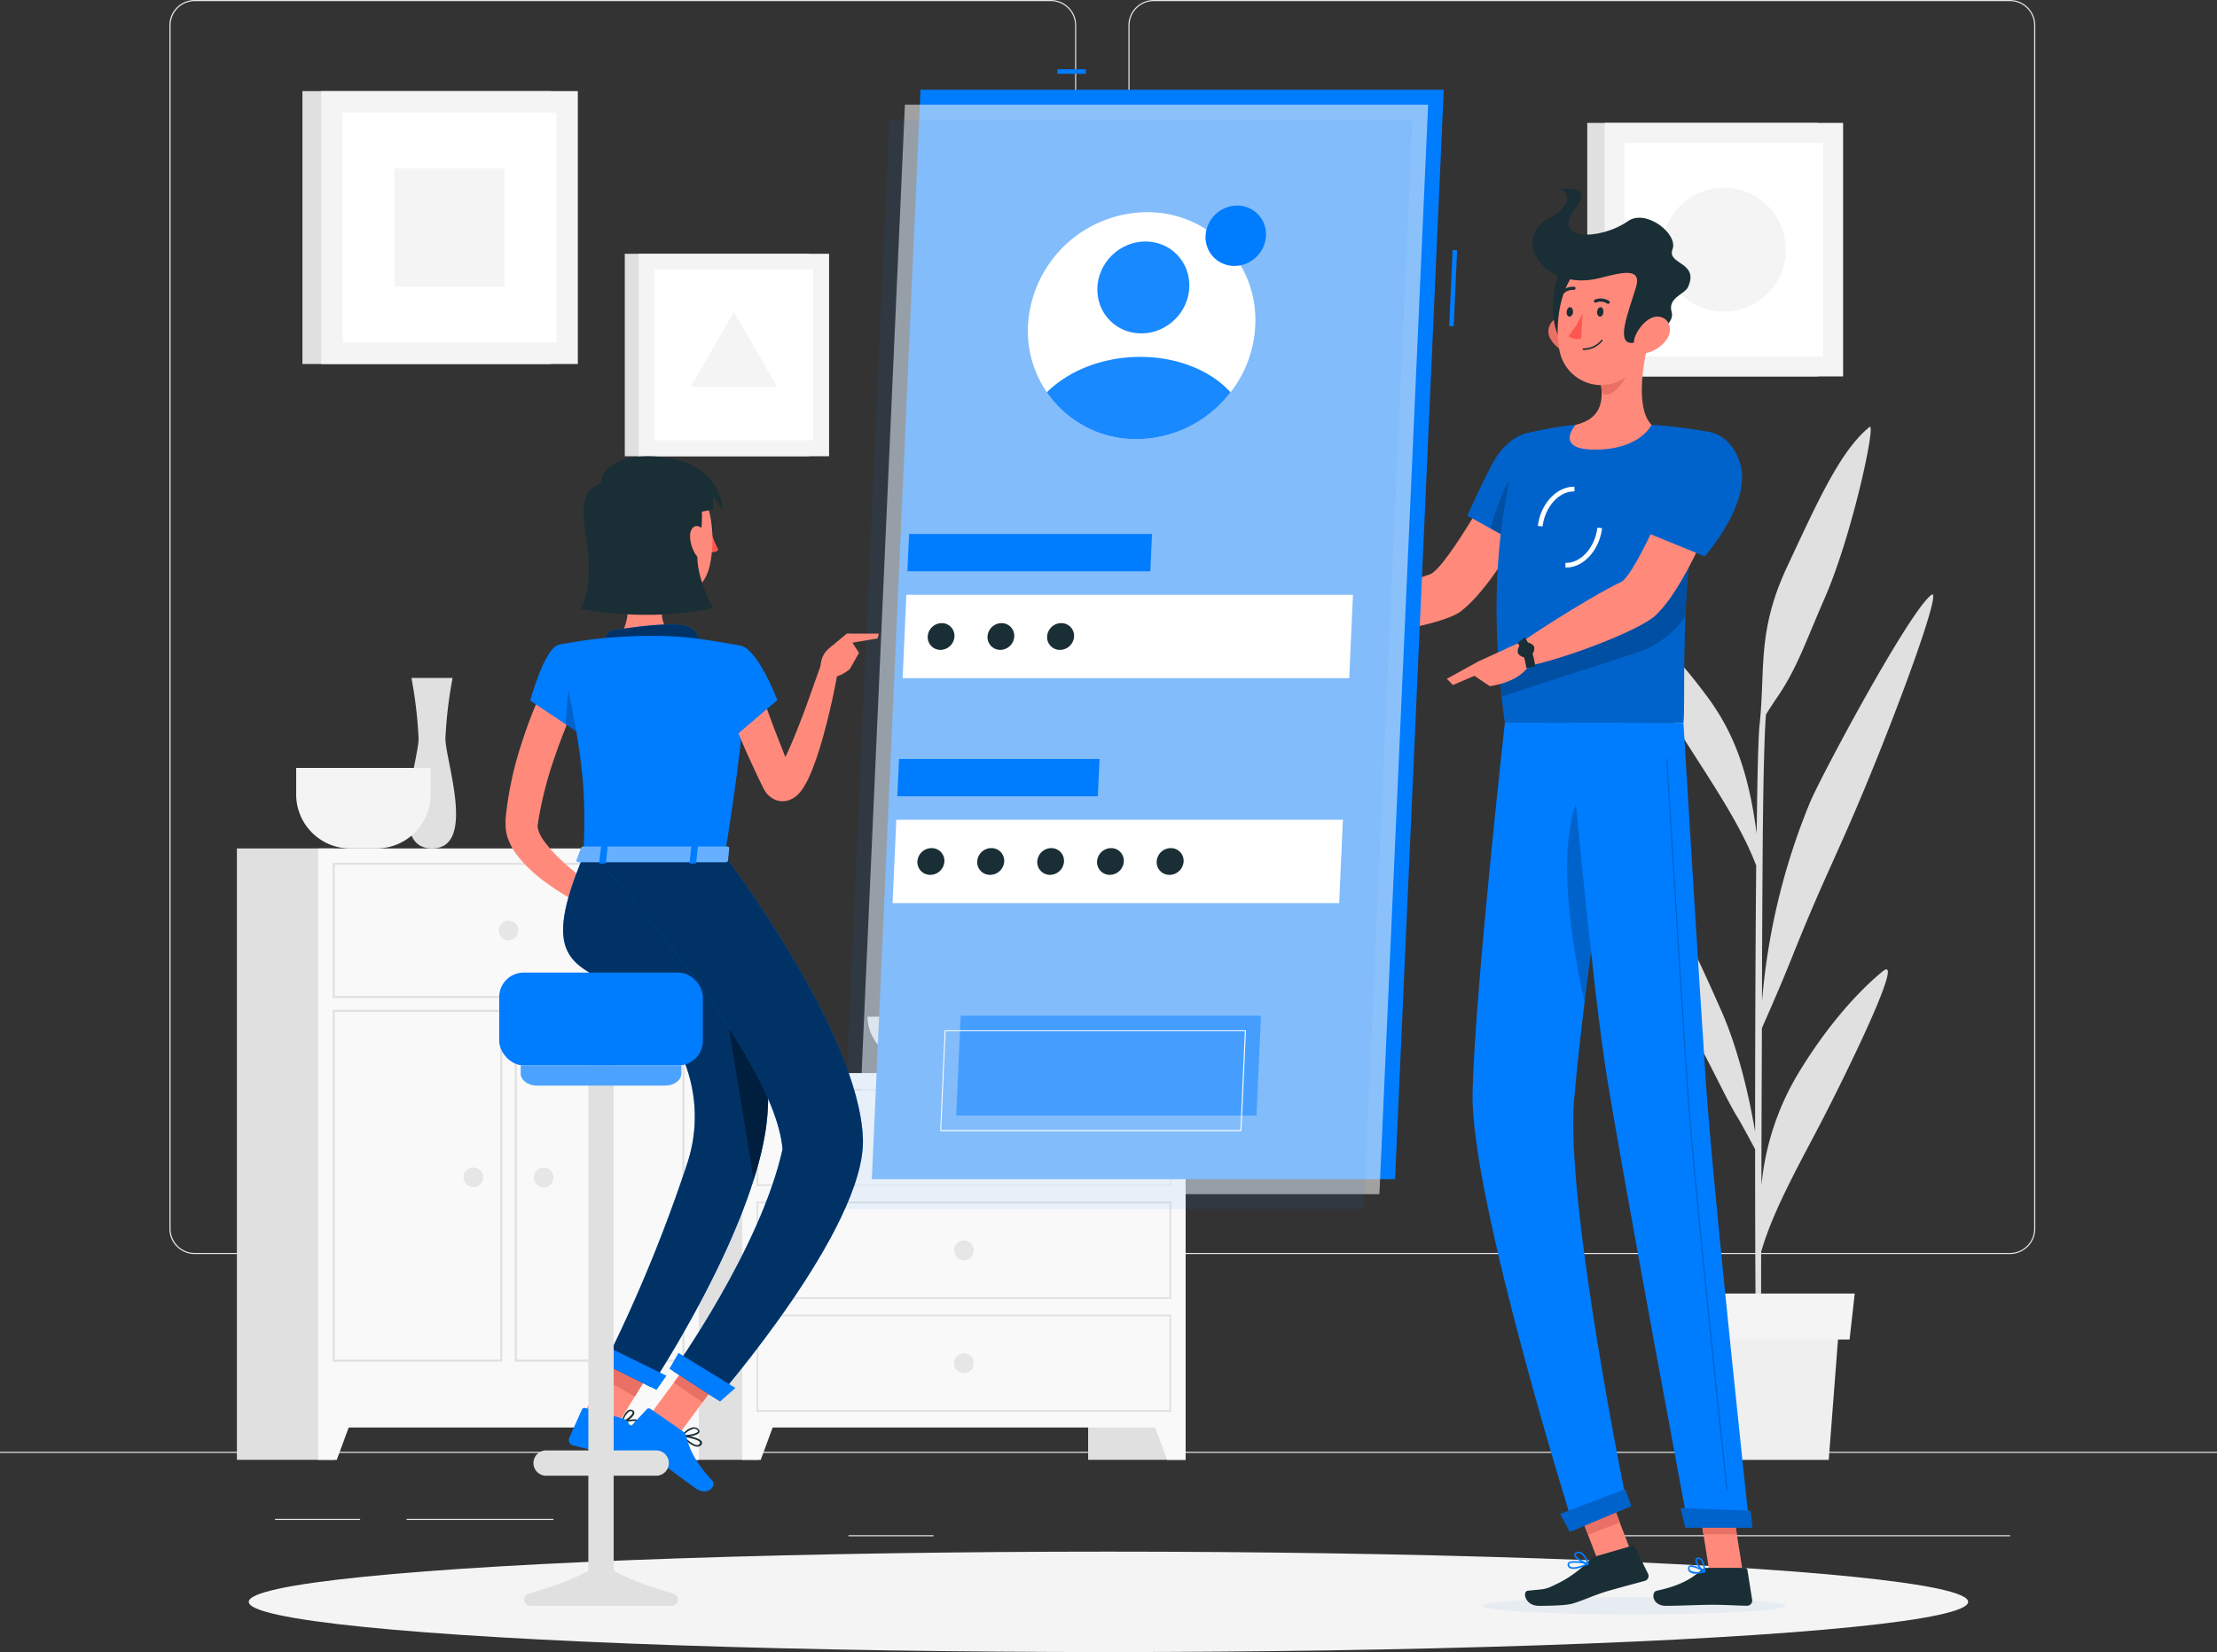 <svg xmlns="http://www.w3.org/2000/svg" viewBox="5.76 72.84 469.32 349.75"><rect x="5.76" y="72.84" width="469.32" height="349.75" fill="#333333" stroke="none"/><defs><style>.cls-1{isolation:isolate;}.cls-2{fill:#e6e6e6;}.cls-3{fill:#e0e0e0;}.cls-15,.cls-4{fill:#f9f9f9;}.cls-22,.cls-5{fill:#f4f4f4;}.cls-6{fill:#efefef;}.cls-18,.cls-21,.cls-23,.cls-7{fill:#fff;}.cls-8{fill:#ff8a7b;}.cls-16,.cls-17,.cls-9{fill:#007cff;}.cls-10{opacity:0.2;}.cls-11{fill:#e6ecf1;}.cls-11,.cls-22{mix-blend-mode:multiply;}.cls-12{fill:#1a2e35;}.cls-13{fill:#e97064;}.cls-14{fill:#ff5652;}.cls-15{opacity:0.56;}.cls-16{opacity:0.07;}.cls-17{opacity:0.47;}.cls-18{opacity:0.1;}.cls-19{opacity:0.6;}.cls-20,.cls-21{opacity:0.4;}.cls-23{opacity:0.3;}</style></defs><g class="cls-1"><g id="Layer_1" data-name="Layer 1"><rect class="cls-2" x="5.76" y="380.19" width="469.32" height="0.23"/><rect class="cls-2" x="91.83" y="394.39" width="31.09" height="0.23"/><rect class="cls-2" x="63.98" y="394.39" width="18.02" height="0.23"/><rect class="cls-2" x="185.37" y="397.85" width="18.01" height="0.23"/><rect class="cls-2" x="256.77" y="403.09" width="40.54" height="0.23"/><rect class="cls-2" x="242.47" y="403.09" width="5.94" height="0.23"/><rect class="cls-2" x="343.35" y="397.85" width="87.93" height="0.23"/><path class="cls-2" d="M228.22,338.33H47A5.36,5.36,0,0,1,41.62,333V78.2A5.37,5.37,0,0,1,47,72.84H228.22a5.37,5.37,0,0,1,5.36,5.36V333A5.36,5.36,0,0,1,228.22,338.33ZM47,73.08a5.13,5.13,0,0,0-5.13,5.12V333A5.13,5.13,0,0,0,47,338.1H228.22a5.13,5.13,0,0,0,5.13-5.13V78.2a5.13,5.13,0,0,0-5.13-5.12Z"/><path class="cls-2" d="M431.25,338.33H250a5.37,5.37,0,0,1-5.36-5.36V78.2A5.37,5.37,0,0,1,250,72.84H431.25a5.37,5.37,0,0,1,5.36,5.36V333A5.37,5.37,0,0,1,431.25,338.33ZM250,73.08a5.12,5.12,0,0,0-5.12,5.12V333A5.13,5.13,0,0,0,250,338.1H431.25a5.13,5.13,0,0,0,5.12-5.13V78.2a5.12,5.12,0,0,0-5.12-5.12Z"/><rect class="cls-3" x="236.11" y="300.01" width="20.64" height="81.88"/><polygon class="cls-4" points="252.82 381.9 256.75 381.9 256.75 370.75 248.72 370.75 252.82 381.9"/><rect class="cls-3" x="145.66" y="300.01" width="20.64" height="81.88"/><rect class="cls-4" x="162.88" y="300.01" width="93.86" height="75.04"/><path class="cls-3" d="M253.34,303.7v19.86H166.29V303.7h87.05m.36-.36H165.92v20.58H253.7V303.34Z"/><polygon class="cls-4" points="166.8 381.9 162.88 381.9 162.88 370.75 170.91 370.75 166.8 381.9"/><path class="cls-2" d="M207.74,313.63a2.08,2.08,0,1,0,2.07-2.08A2.08,2.08,0,0,0,207.74,313.63Z"/><path class="cls-3" d="M253.34,327.61v19.85H166.29V327.61h87.05m.36-.37H165.92v20.58H253.7V327.24Z"/><path class="cls-2" d="M207.74,337.53a2.08,2.08,0,1,0,2.07-2.07A2.08,2.08,0,0,0,207.74,337.53Z"/><path class="cls-3" d="M253.34,351.51v19.85H166.29V351.51h87.05m.36-.36H165.92v20.58H253.7V351.15Z"/><path class="cls-2" d="M207.74,361.44a2.08,2.08,0,1,0,2.07-2.08A2.07,2.07,0,0,0,207.74,361.44Z"/><rect class="cls-3" x="133.05" y="252.46" width="20.64" height="129.43"/><polygon class="cls-4" points="149.77 381.9 153.69 381.9 153.69 370.75 145.66 370.75 149.77 381.9"/><rect class="cls-3" x="55.91" y="252.46" width="20.64" height="129.43"/><rect class="cls-4" x="73.13" y="252.46" width="80.56" height="122.59"/><path class="cls-3" d="M150.22,255.93v27.76H76.6V255.93h73.62m.43-.42H76.17v28.61h74.48V255.51Z"/><path class="cls-3" d="M150.22,287.06v73.63H115.16V287.06h35.06m.43-.43H114.73v74.48h35.92V286.63Z"/><path class="cls-3" d="M111.67,287.06v73.63H76.6V287.06h35.07m.43-.43H76.17v74.48H112.1V286.63Z"/><polygon class="cls-4" points="77.05 381.9 73.13 381.9 73.13 370.75 81.16 370.75 77.05 381.9"/><path class="cls-2" d="M111.34,269.81a2.08,2.08,0,1,0,2.07-2.07A2.08,2.08,0,0,0,111.34,269.81Z"/><path class="cls-2" d="M118.77,322.12a2.08,2.08,0,1,0,2.08-2.08A2.08,2.08,0,0,0,118.77,322.12Z"/><path class="cls-2" d="M103.9,322.12A2.08,2.08,0,1,0,106,320,2.08,2.08,0,0,0,103.9,322.12Z"/><path class="cls-3" d="M101.57,216.37H92.86a92.13,92.13,0,0,1,1.51,12.79c0,4.74-6.62,23.3,2.84,23.3s2.84-18.56,2.84-23.3A91.55,91.55,0,0,1,101.57,216.37Z"/><path class="cls-5" d="M68.46,235.41v5.66a11.43,11.43,0,0,0,11.39,11.39h5.66a11.43,11.43,0,0,0,11.4-11.39v-5.66Z"/><path class="cls-3" d="M189.41,288.08c0,6.56,7.36,11.93,16.34,11.93h8.11c9,0,16.33-5.37,16.33-11.93Z"/><path class="cls-3" d="M404.31,278.48c-4.92,4-11.71,11.36-17.93,21.7a56.16,56.16,0,0,0-7.74,23.64c0-10.79.06-22.39.1-33.33,1.25-2.82,4.1-9.31,6.15-14.44,6.83-17.11,9.37-21.32,15.51-36.08,8.2-19.69,16.59-43.05,14.19-41.18-4.9,3.8-23.67,39-25.7,44a140.56,140.56,0,0,0-10.13,42.1c0-10.28.07-19.72.11-27,.13-23.76.53-31.42.73-33.79.76-1.2,1.66-2.6,2.18-3.35,4.41-6.38,6.11-11.81,10.27-21.32,5.88-13.48,10.95-37.4,9.47-36.2-6.17,5-11,15.83-17.44,29.59s-4.57,21.69-5.83,33.44c-.27,2.31-.48,11-.62,23.08-1.66-12.85-4.77-21.33-10.45-29-7-9.47-13.75-15.87-18.7-19.21s8.56,19.92,15,30.07c5.76,9,11.06,17,14.05,24.88-.15,16.35-.23,37.06-.23,56.33-1.48-8.77-3.9-18.22-7.13-25.53-3.89-8.79-9.86-22.27-14.61-26.84-1.14-1.1,5,25.12,8.89,32.09s6.81,13.54,9.27,17.49c.58.92,2.49,4.48,3.58,6.52,0,23.53.13,44.3.34,51.37h1c-.07-1.83-.09-13.8-.06-29.64,2.44-8.6,8-18.42,12.66-27.38C396.33,300.69,409.22,274.46,404.31,278.48Z"/><polygon class="cls-6" points="392.89 381.9 363.47 381.9 361.25 353.06 395.11 353.06 392.89 381.9"/><polygon class="cls-5" points="397.3 356.42 359.05 356.42 357.96 346.69 398.39 346.69 397.3 356.42"/><rect class="cls-3" x="69.78" y="92.13" width="52.61" height="57.77"/><rect class="cls-5" x="73.74" y="92.13" width="54.34" height="57.77"/><rect class="cls-7" x="76.58" y="98.39" width="48.67" height="45.24" transform="translate(221.93 20.1) rotate(90)"/><rect class="cls-5" x="88.38" y="109.36" width="25.07" height="23.31" transform="translate(221.93 20.1) rotate(90)"/><rect class="cls-3" x="341.77" y="98.86" width="48.87" height="53.67"/><rect class="cls-5" x="345.45" y="98.86" width="50.48" height="53.67"/><rect class="cls-7" x="348.09" y="104.68" width="45.21" height="42.03" transform="translate(496.39 -245) rotate(90)"/><circle class="cls-5" cx="370.69" cy="125.69" r="13.11"/><rect class="cls-3" x="138.02" y="126.57" width="39.03" height="42.86"/><rect class="cls-5" x="140.96" y="126.57" width="40.31" height="42.86"/><rect class="cls-7" x="143.07" y="131.22" width="36.1" height="33.56" transform="translate(309.12 -13.12) rotate(90)"/><polygon class="cls-5" points="161.12 138.88 151.94 154.77 170.29 154.77 161.12 138.88"/><ellipse class="cls-5" cx="240.41" cy="411.96" rx="181.99" ry="10.63"/><path class="cls-8" d="M333.57,174.66l-9.31-3.77S312,193.3,308.45,194.43c-4.79,1.54-14.69,5.82-20.57,6.62-.8.93-2.11,3.85-2,4.92,7.9,2.63,25.24-.87,29-3.62C323.32,196.06,333.57,174.66,333.57,174.66Z"/><path class="cls-9" d="M336.44,169.58c1.73,6.42-7.68,19.31-7.68,19.31L316.41,182s2.3-5.3,5.12-10.7C326.09,162.55,334.46,162.25,336.44,169.58Z"/><path class="cls-10" d="M336.44,169.58c1.73,6.42-7.68,19.31-7.68,19.31L316.41,182s2.3-5.3,5.12-10.7C326.09,162.55,334.46,162.25,336.44,169.58Z"/><path class="cls-10" d="M321.34,184.72l4.85,2.72.85-14.89C324.22,174.72,322.22,181.25,321.34,184.72Z"/><path class="cls-9" d="M328.33,164.74s-9.59,21.34-4,61.09h37.8c.6-5.81-1.39-34.11,5.81-61.45a96.51,96.51,0,0,0-12.56-1.6,138.87,138.87,0,0,0-16.07,0A73.32,73.32,0,0,0,328.33,164.74Z"/><path class="cls-10" d="M328.33,164.74s-9.59,21.34-4,61.09h37.8c.6-5.81-1.39-34.11,5.81-61.45a96.51,96.51,0,0,0-12.56-1.6,138.87,138.87,0,0,0-16.07,0A73.32,73.32,0,0,0,328.33,164.74Z"/><path class="cls-11" d="M319.56,412.8c-.06,1,14.27,1.83,32,1.83s32.17-.82,32.22-1.83-14.27-1.82-32-1.82S319.62,411.8,319.56,412.8Z"/><rect class="cls-8" x="341.62" y="388.23" width="7.21" height="16.04" transform="translate(-119.39 150.62) rotate(-21.07)"/><polygon class="cls-8" points="374.69 405.59 367.62 405.59 365.03 389.22 372.09 389.22 374.69 405.59"/><path class="cls-12" d="M367.17,404.77h7.93a.58.58,0,0,1,.58.48l1,6.29a1.11,1.11,0,0,1-1.11,1.25c-2.77-.05-4.11-.21-7.6-.21-2.15,0-6.59.22-9.55.22s-3.18-2.93-1.95-3.19c5.51-1.19,7.66-2.84,9.49-4.4A1.78,1.78,0,0,1,367.17,404.77Z"/><path class="cls-12" d="M343.64,402.3l7.53-2.19a.58.58,0,0,1,.69.29l2.79,5.63a1.08,1.08,0,0,1-.7,1.49c-2.73.75-4.56,1.21-8,2.2-2.36.69-4.75,1.81-7.09,2.55-1.61.51-5.4.53-7.36.53-2.9,0-3.55-3.05-2.31-3.19,3.15-.36,3.57-.19,5.31-1.06a24.44,24.44,0,0,0,7.58-5.24A3.48,3.48,0,0,1,343.64,402.3Z"/><path class="cls-8" d="M289.07,201l-7.78-3.27-3.2,8.61a31.76,31.76,0,0,0,9.61,0Z"/><polygon class="cls-8" points="275.51 197.5 275.31 203.23 278.09 206.32 281.29 197.71 275.51 197.5"/><rect class="cls-13" x="340.22" y="388.49" width="7.21" height="8.27" transform="translate(-118.32 150.14) rotate(-21.11)"/><polygon class="cls-13" points="372.1 389.23 365.03 389.23 366.37 397.66 373.44 397.66 372.1 389.23"/><path class="cls-10" d="M323.13,215.08c.13,1.69.3,3.43.5,5.22l28.11-9.13a20.11,20.11,0,0,0,10.81-7.84c.11-2.51.25-5.14.46-7.89.1-1.34.22-2.71.34-4.1s.29-2.92.46-4.41Z"/><path class="cls-7" d="M332.31,184.29l-1-.11c.56-4.69,4-8.39,7.75-8.3l0,1C335.88,176.75,332.81,180.09,332.31,184.29Z"/><path class="cls-7" d="M337.31,193h-.16l0-1c3.23.12,6.26-3.24,6.76-7.45l1,.12C344.35,189.28,341,193,337.31,193Z"/><path class="cls-8" d="M354.85,144.69c-1.32,5.17-2.88,14.64.53,18.09,0,0-2.38,5.25-12,5.25-8.78,0-4.08-5.25-4.08-5.25,5.85-1.37,5.95-5.65,5.18-9.67Z"/><path class="cls-13" d="M350.63,148.13l-6.13,5a17.42,17.42,0,0,1,.33,2.85c1.79,1.78,5.38-2.74,5.75-5A7.73,7.73,0,0,0,350.63,148.13Z"/><path class="cls-13" d="M334,144.63a6.2,6.2,0,0,0,4,2.94c2.26.5,3.39-1.57,2.77-3.66-.56-1.88-2.41-4.4-4.67-4A3.14,3.14,0,0,0,334,144.63Z"/><path class="cls-12" d="M337.68,128.08c-3.51,1.61-4.75,15.55-.33,17.61S344.33,125,337.68,128.08Z"/><path class="cls-8" d="M355.92,136.91c-.84,7-1,11.12-4.72,14.71a9,9,0,0,1-15.35-4.79c-1.14-6.29.43-16.68,7.44-19.46A9,9,0,0,1,355.92,136.91Z"/><path class="cls-12" d="M344.39,131.71c5.19-1.33,9-2.24,7.65,2.1-1.82,5.77-4,11.37-1.07,11.63,1.78.15,9.66-3.19,8.66-6.57-.87-3,2.79-3.75,3.47-5.25,2.43-5.41-4.52-4.71-3.28-8s-5.61-8.58-9.38-6c-6.11,4.26-16.6,4.2-11.08-2.79,3.95-5-3.1-4-3.1-4s4.26,2.53-2.91,6.43C325.75,123.49,332.71,134.69,344.39,131.71Z"/><path class="cls-8" d="M358.63,144.63a7.23,7.23,0,0,1-4.33,2.94c-2.31.5-3.2-1.57-2.33-3.66.78-1.88,2.92-4.4,5.13-4S359.87,142.79,358.63,144.63Z"/><path class="cls-9" d="M324.33,225.83s-6.35,56.78-6.84,78.33C317,326.58,339,396.52,339,396.52l11.27-4.74s-13.12-63.89-11.3-85.91c2-24,10.22-80,10.22-80Z"/><path class="cls-10" d="M340.1,241.42c-5.06,10.49-1.65,31.24,1.09,43.54,1-8.68,2.27-18.11,3.45-26.83C344.52,244.73,343.48,234.38,340.1,241.42Z"/><path class="cls-9" d="M349.76,388.1c.05,0,1.33,3.6,1.33,3.6l-13,5.45-2.05-3.8Z"/><path class="cls-9" d="M337.74,225.83s4.85,54,8.07,74.24c3.52,22.15,17.36,96,17.36,96h12.94s-7.75-72-9.22-93.95c-1.59-23.81-4.76-76.25-4.76-76.25Z"/><path class="cls-9" d="M376.31,392.66c.05,0,.43,3.61.43,3.61H362.52l-1-4.15Z"/><path class="cls-10" d="M371.35,388.38a.12.12,0,0,1-.12-.1c-.07-.66-7.06-65.68-8.38-85.39-1.43-21.39-4.3-68.81-4.33-69.29a.14.14,0,0,1,.12-.13h0a.12.12,0,0,1,.12.12c0,.47,2.9,47.9,4.33,69.29,1.32,19.7,8.31,84.71,8.38,85.37a.12.12,0,0,1-.11.13Z"/><path class="cls-12" d="M345.19,138.87c0,.57-.36,1-.74,1s-.64-.46-.61-1,.36-1,.73-1S345.22,138.3,345.19,138.87Z"/><path class="cls-12" d="M338.75,138.87c0,.57-.37,1-.74,1s-.65-.46-.61-1,.36-1,.73-1S338.78,138.3,338.75,138.87Z"/><path class="cls-14" d="M340.78,139.15a21.87,21.87,0,0,1-3,4.87,3.19,3.19,0,0,0,2.69.52Z"/><path class="cls-12" d="M340.94,146.93a.17.17,0,0,1-.16-.17.19.19,0,0,1,.18-.17,4.9,4.9,0,0,0,3.79-1.76.17.17,0,0,1,.23-.05.16.16,0,0,1,0,.23A5.09,5.09,0,0,1,340.94,146.93Z"/><path class="cls-12" d="M346.33,137.13a.33.33,0,0,1-.29,0,2.61,2.61,0,0,0-2.39-.25.32.32,0,0,1-.44-.16.35.35,0,0,1,.18-.45,3.31,3.31,0,0,1,3,.28.32.32,0,0,1,.08.46A.29.29,0,0,1,346.33,137.13Z"/><path class="cls-12" d="M336.25,135.26a.29.29,0,0,1-.12-.07.33.33,0,0,1,0-.47,3.48,3.48,0,0,1,2.89-1.17.31.31,0,0,1,.26.38.36.36,0,0,1-.4.28h0a2.81,2.81,0,0,0-2.28.95A.36.36,0,0,1,336.25,135.26Z"/><path class="cls-8" d="M371.57,173.62,361.8,171s-9.57,23.57-12.95,25.1c-4.6,2.1-16.26,9.34-21.21,12.83-.27,1.17-.06,4.28.57,5.13,8.42-1.53,24.62-7.76,28-10.92C363.91,195.94,371.57,173.62,371.57,173.62Z"/><path class="cls-9" d="M364.76,406a2.09,2.09,0,0,1-1.34-.35,1,1,0,0,1-.3-.89.57.57,0,0,1,.32-.47c.79-.4,3,1,3.25,1.16a.15.15,0,0,1,.06.17.16.16,0,0,1-.13.13A8.45,8.45,0,0,1,364.76,406Zm-1-1.46a.67.67,0,0,0-.22,0,.24.24,0,0,0-.11.2.61.61,0,0,0,.19.61,3.37,3.37,0,0,0,2.5.13A6.28,6.28,0,0,0,363.79,404.54Z"/><path class="cls-9" d="M366.58,405.76l-.08,0c-.71-.4-2-1.95-1.83-2.74a.58.58,0,0,1,.56-.44.87.87,0,0,1,.7.22c.78.67.83,2.71.83,2.8a.16.16,0,0,1-.09.15Zm-1.26-2.87h-.07c-.22,0-.25.12-.26.17-.11.46.72,1.63,1.41,2.18a3.77,3.77,0,0,0-.7-2.21A.57.57,0,0,0,365.32,402.89Z"/><path class="cls-9" d="M339.83,404.84a2.78,2.78,0,0,1-1.77,0,.89.89,0,0,1-.46-.72.56.56,0,0,1,.2-.5c.75-.67,3.81.05,4.16.14a.14.14,0,0,1,.12.14.18.18,0,0,1-.11.17A12.55,12.55,0,0,1,339.83,404.84Zm-1.52-1.12a.7.7,0,0,0-.3.14.19.19,0,0,0-.07.19.57.57,0,0,0,.29.48c.5.27,1.66.06,3.15-.57A9.06,9.06,0,0,0,338.31,403.72Z"/><path class="cls-9" d="M341.94,404.07h-.07c-.91-.16-2.85-1.24-2.87-2.05,0-.19.09-.45.53-.6a1.21,1.21,0,0,1,1,.05c1,.51,1.55,2.31,1.57,2.38a.18.18,0,0,1,0,.17A.13.13,0,0,1,341.94,404.07Zm-2.22-2.37-.1,0c-.29.1-.28.22-.28.26,0,.49,1.36,1.38,2.31,1.68a3.68,3.68,0,0,0-1.31-1.9A.9.9,0,0,0,339.72,401.7Z"/><path class="cls-8" d="M328.44,208.4l-9.79,4.5-1.14,2.77,3.62,2.43s6.75-.73,8.68-5.07Z"/><path class="cls-12" d="M328.85,214.24a13.26,13.26,0,0,0-1.82-5.31l1.55-1.16a14.91,14.91,0,0,1,2.18,6.15Z"/><path class="cls-12" d="M330.52,209.73a1.88,1.88,0,0,1-3.43,1.39,1.88,1.88,0,0,1,3.43-1.39Z"/><polygon class="cls-8" points="312.04 216.54 313.34 217.86 322.12 214.1 318.65 212.91 312.04 216.54"/><path class="cls-10" d="M349.76,388.1c.05,0,1.33,3.6,1.33,3.6l-13,5.45-2.05-3.8Z"/><path class="cls-10" d="M376.31,392.66c.05,0,.43,3.61.43,3.61H362.52l-1-4.15Z"/><path class="cls-9" d="M374.11,170.92c2.59,8.32-7.47,19.69-7.47,19.69l-13.93-5.69a141.76,141.76,0,0,1,5.7-14.15C362.65,161.57,371.51,162.52,374.11,170.92Z"/><path class="cls-10" d="M374.11,170.92c2.59,8.32-7.47,19.69-7.47,19.69l-13.93-5.69a141.76,141.76,0,0,1,5.7-14.15C362.65,161.57,371.51,162.52,374.11,170.92Z"/><rect class="cls-9" x="229.61" y="87.5" width="6" height="0.96"/><rect class="cls-9" x="305.31" y="133.36" width="16.12" height="0.96" transform="translate(165.57 440.87) rotate(-87.42)"/><polygon class="cls-9" points="311.39 91.84 200.63 91.84 190.32 322.48 301.08 322.48 311.39 91.84"/><polygon class="cls-15" points="308.08 95.01 197.32 95.01 187.01 325.65 297.77 325.65 308.08 95.01"/><polygon class="cls-16" points="304.77 98.17 194.02 98.17 183.71 328.81 294.46 328.81 304.77 98.17"/><polygon class="cls-7" points="292.17 198.76 197.63 198.76 196.84 216.41 291.38 216.41 292.17 198.76"/><polygon class="cls-9" points="249.63 185.89 198.21 185.89 197.85 193.79 249.27 193.79 249.63 185.89"/><polygon class="cls-7" points="290.04 246.39 195.5 246.39 194.71 264.04 289.25 264.04 290.04 246.39"/><polygon class="cls-17" points="272.7 287.87 209.13 287.87 208.18 309.02 271.75 309.02 272.7 287.87"/><path class="cls-7" d="M268.45,312.3H204.88a.11.11,0,0,1-.08,0,.09.09,0,0,1,0-.09l.94-21.15a.11.11,0,0,1,.11-.11h63.57l.09,0a.16.16,0,0,1,0,.09l-.95,21.15A.11.11,0,0,1,268.45,312.3ZM205,312.08h63.35l.94-20.94H205.93Z"/><polygon class="cls-9" points="238.52 233.52 196.08 233.52 195.72 241.42 238.16 241.42 238.52 233.52"/><path class="cls-7" d="M271.49,141.76a24.8,24.8,0,0,1-5.23,14.13,25.23,25.23,0,0,1-19.89,9.92,22.83,22.83,0,0,1-19-9.92,23.09,23.09,0,0,1-4-14.13,25.39,25.39,0,0,1,25.12-24A22.79,22.79,0,0,1,271.49,141.76Z"/><path class="cls-9" d="M273.75,122.75a6.55,6.55,0,0,1-1.39,3.75,6.7,6.7,0,0,1-5.29,2.64,6.08,6.08,0,0,1-6.1-6.39,6.75,6.75,0,0,1,6.68-6.39A6.06,6.06,0,0,1,273.75,122.75Z"/><path class="cls-12" d="M207.81,207.59a3,3,0,0,1-2.95,2.83,2.69,2.69,0,0,1-2.71-2.83,3,3,0,0,1,3-2.83A2.68,2.68,0,0,1,207.81,207.59Z"/><path class="cls-12" d="M220.47,207.59a3,3,0,0,1-2.95,2.83,2.69,2.69,0,0,1-2.71-2.83,3,3,0,0,1,3-2.83A2.68,2.68,0,0,1,220.47,207.59Z"/><path class="cls-12" d="M233.13,207.59a3,3,0,0,1-3,2.83,2.68,2.68,0,0,1-2.7-2.83,3,3,0,0,1,3-2.83A2.68,2.68,0,0,1,233.13,207.59Z"/><path class="cls-12" d="M205.68,255.22a3,3,0,0,1-3,2.83,2.69,2.69,0,0,1-2.71-2.83,3,3,0,0,1,3-2.83A2.68,2.68,0,0,1,205.68,255.22Z"/><path class="cls-12" d="M218.34,255.22a3,3,0,0,1-3,2.83,2.69,2.69,0,0,1-2.71-2.83,3,3,0,0,1,3-2.83A2.68,2.68,0,0,1,218.34,255.22Z"/><path class="cls-12" d="M231,255.22a3,3,0,0,1-2.95,2.83,2.69,2.69,0,0,1-2.71-2.83,3,3,0,0,1,3-2.83A2.68,2.68,0,0,1,231,255.22Z"/><path class="cls-12" d="M243.66,255.22a3,3,0,0,1-2.95,2.83,2.69,2.69,0,0,1-2.71-2.83,3,3,0,0,1,3-2.83A2.68,2.68,0,0,1,243.66,255.22Z"/><path class="cls-12" d="M256.32,255.22a3,3,0,0,1-3,2.83,2.68,2.68,0,0,1-2.7-2.83,3,3,0,0,1,3-2.83A2.68,2.68,0,0,1,256.32,255.22Z"/><ellipse class="cls-9" cx="247.81" cy="133.72" rx="9.95" ry="9.51" transform="translate(-22.87 211.35) rotate(-44.36)"/><path class="cls-9" d="M266.26,155.89a25.23,25.23,0,0,1-19.89,9.92,22.83,22.83,0,0,1-19-9.92c4.57-4.54,11.79-7.49,19.78-7.49S262.11,151.35,266.26,155.89Z"/><ellipse class="cls-18" cx="247.81" cy="133.72" rx="9.95" ry="9.51" transform="translate(-22.87 211.35) rotate(-44.36)"/><path class="cls-18" d="M266.26,155.89a25.23,25.23,0,0,1-19.89,9.92,22.83,22.83,0,0,1-19-9.92c4.57-4.54,11.79-7.49,19.78-7.49S262.11,151.35,266.26,155.89Z"/><path class="cls-8" d="M128.16,220.67c-.89,2-1.82,4.09-2.65,6.18s-1.65,4.23-2.37,6.37a81,81,0,0,0-3.36,13l-.21,1.38a2.12,2.12,0,0,0,.07.7,7.47,7.47,0,0,0,1,2.18,27.84,27.84,0,0,0,4.17,4.67,62.8,62.8,0,0,0,5.18,4.33c1.8,1.39,3.7,2.75,5.56,4l-1.75,3.29a66.64,66.64,0,0,1-12.65-7.22,30.05,30.05,0,0,1-5.67-5.33,13.33,13.33,0,0,1-2.24-4,8.81,8.81,0,0,1-.46-2.76c0-.23,0-.56,0-.72l0-.46.1-.93a73.14,73.14,0,0,1,3.06-14.4c.74-2.32,1.52-4.61,2.41-6.86s1.81-4.44,3-6.72Z"/><path class="cls-8" d="M134.27,262.9l6.63-3.37-1.71,7.29s-4.56,1.27-6.68-.94Z"/><polygon class="cls-8" points="146.97 260.73 145.21 266.75 139.19 266.82 140.9 259.53 146.97 260.73"/><path class="cls-14" d="M156.34,185.52a18.76,18.76,0,0,0,1.49,3.71,1.51,1.51,0,0,1-1.49.48Z"/><ellipse class="cls-12" cx="156.15" cy="184.5" rx="0.7" ry="1.08"/><path class="cls-12" d="M156,183.46l1.43-.41S156.67,184.16,156,183.46Z"/><path class="cls-8" d="M138,192.41c.85,4.37,1.71,12.37-1.35,15.29,0,0,1.19,4.43,9.31,4.43,8.93,0,4.27-4.43,4.27-4.43-4.87-1.16-4.75-4.78-3.9-8.17Z"/><path class="cls-8" d="M135.64,182.46c.44,7.3.48,10.4,4.16,14.14,5.54,5.63,14.41,3.49,16.15-3.79,1.56-6.56.57-17.39-6.57-20.29A10,10,0,0,0,135.64,182.46Z"/><path class="cls-12" d="M136.36,174.21c-3.66,1.33-8.54.34-6.63,11.63,2,12-1.09,15.89-1.09,15.89s13.88,3,28.06-.18c0,0-4.33-7.56-3.12-13.09,1.55-7,.33-9.64.33-9.64S141.5,172.33,136.36,174.21Z"/><path class="cls-8" d="M151.84,186.27a7.47,7.47,0,0,0,1.15,3.91c1,1.52,2.17.9,2.46-.68.26-1.42.07-3.92-1.2-4.9S151.86,184.61,151.84,186.27Z"/><path class="cls-12" d="M133.18,175.49c-1.06-3,4-7.5,14.56-5.61s11.07,10.71,11.07,10.71L156.67,178l.09,2.69-10.9,2.09Z"/><path class="cls-9" d="M134.08,208.2h0a1.64,1.64,0,0,1,1.36-1.9c3.3-.55,10.81-1.65,14.58-1.13,2.81.39,3.55,2,3.67,3.37a1.65,1.65,0,0,1-1.73,1.78l-16.32-.73A1.65,1.65,0,0,1,134.08,208.2Z"/><path class="cls-19" d="M134.08,208.2h0a1.64,1.64,0,0,1,1.36-1.9c3.3-.55,10.81-1.65,14.58-1.13,2.81.39,3.55,2,3.67,3.37a1.65,1.65,0,0,1-1.73,1.78l-16.32-.73A1.65,1.65,0,0,1,134.08,208.2Z"/><polygon class="cls-8" points="143.51 372.18 149.56 376.38 159.69 362.65 153.64 358.45 143.51 372.18"/><polygon class="cls-8" points="129.39 371.9 135.79 375.55 144.75 361.03 138.35 357.38 129.39 371.9"/><polygon class="cls-13" points="159.68 362.65 154.46 369.73 148.41 365.53 153.63 358.45 159.68 362.65"/><polygon class="cls-13" points="138.35 357.39 144.75 361.03 140.13 368.51 133.72 364.87 138.35 357.39"/><path class="cls-9" d="M148.61,254s23.64,29.79,19.2,58.27c-3.58,23-24.32,54.17-24.32,54.17l-9.75-4.85A318.1,318.1,0,0,0,151.29,319a31.52,31.52,0,0,0-3.78-27.32c-12-17.48-31.15-7.08-18.25-37.62Z"/><path class="cls-19" d="M148.61,254s23.64,29.79,19.2,58.27c-3.58,23-24.32,54.17-24.32,54.17l-9.75-4.85A318.1,318.1,0,0,0,151.29,319a31.52,31.52,0,0,0-3.78-27.32c-12-17.48-31.15-7.08-18.25-37.62Z"/><path class="cls-20" d="M160.21,273.17l-3.44-3.41c0,.27,6.66,41.35,8.53,52.89a70,70,0,0,0,2.52-10.35C170,298.36,165.42,284.09,160.21,273.17Z"/><path class="cls-9" d="M159.17,254s28.46,37.43,29.26,59.88c.67,18.81-31,55.14-31,55.14l-9.2-5.95s18.52-25.82,23.19-46.94c-1.78-20.9-39.94-62.13-39.94-62.13Z"/><path class="cls-19" d="M159.17,254s28.46,37.43,29.26,59.88c.67,18.81-31,55.14-31,55.14l-9.2-5.95s18.52-25.82,23.19-46.94c-1.78-20.9-39.94-62.13-39.94-62.13Z"/><path class="cls-9" d="M124,209.37c-3,.72-6,11.79-6,11.79l11.89,7.93s4-8.74,2.57-12.57C131,212.53,127.81,208.47,124,209.37Z"/><path class="cls-10" d="M126.29,216.49l-.83,9.64,4.42,3a39.76,39.76,0,0,0,2.69-8.57Z"/><path class="cls-9" d="M162.69,209.59s3.51,1.23-3.52,44.44H129.26c.5-12.17.52-19.68-5.3-44.66a88.61,88.61,0,0,1,12.7-1.67,96.06,96.06,0,0,1,13.58,0C156.07,208.23,162.69,209.59,162.69,209.59Z"/><path class="cls-8" d="M165.73,216.45c.67,1.87,1.39,3.9,2.14,5.84s1.46,4,2.22,5.91l2.3,5.89.59,1.48.29.73.14.37c0,.07,0,.06,0,.05a2.3,2.3,0,0,0-.66-.58,2.59,2.59,0,0,0-1.23-.36,2.4,2.4,0,0,0-1,.19c-.42.2-.43.29-.42.28a1.53,1.53,0,0,0,.21-.22,13.05,13.05,0,0,0,1.34-2.18c.44-.87.86-1.79,1.28-2.72.83-1.87,1.59-3.82,2.36-5.78s1.47-3.95,2.18-5.94l2.14-6,3.62.91c-.72,4.28-1.64,8.48-2.75,12.69-.54,2.11-1.16,4.2-1.87,6.32-.36,1-.75,2.11-1.21,3.18a19,19,0,0,1-1.78,3.4,8.1,8.1,0,0,1-.82,1,5.3,5.3,0,0,1-1.71,1.21,4.15,4.15,0,0,1-3.81-.26,4.89,4.89,0,0,1-1.7-1.77,5.48,5.48,0,0,1-.35-.66l-.18-.36-.36-.73L166,236.9c-.92-2-1.83-3.92-2.69-5.9s-1.69-4-2.49-6-1.53-4-2.21-6.21Z"/><path class="cls-9" d="M162.69,209.59c3.59.85,7.63,11.47,7.63,11.47l-10.68,9.11s-6.93-11.58-5.52-15.41S158,208.47,162.69,209.59Z"/><path class="cls-8" d="M181.26,210.1,185,207l2.6,4.06-1.92,3.4s-3.06,2.8-5.77,1.37h0A4.88,4.88,0,0,1,181.26,210.1Z"/><polygon class="cls-8" points="191.81 206.98 191.53 208 185.59 209 185.01 206.97 191.81 206.98"/><polygon class="cls-9" points="158.19 369.55 147.47 362.61 149.39 359.27 161.44 366.68 158.19 369.55"/><path class="cls-12" d="M140,375.06a6.4,6.4,0,0,1-2.65-.92.18.18,0,0,1-.09-.17.19.19,0,0,1,.12-.15c.29-.09,2.83-.87,3.55-.27a.6.6,0,0,1,.2.57,1,1,0,0,1-.52.81A1.33,1.33,0,0,1,140,375.06Zm-2.11-1c1.17.6,2.11.81,2.56.59a.66.66,0,0,0,.34-.55.25.25,0,0,0-.08-.25C140.29,373.5,138.88,373.75,137.85,374Z"/><path class="cls-12" d="M137.4,374.16a.19.19,0,0,1-.13-.05.18.18,0,0,1,0-.17c0-.09.61-2.13,1.57-2.59a.93.93,0,0,1,.78,0,.61.61,0,0,1,.43.62c-.07.85-1.79,2-2.57,2.21Zm1.82-2.56a.66.66,0,0,0-.27.06,4,4,0,0,0-1.28,2c.82-.35,2-1.27,2-1.78,0-.09,0-.2-.22-.28A.59.59,0,0,0,139.22,371.6Z"/><path class="cls-12" d="M153.37,379.11c-1.05,0-2.53-1.36-3.33-2.19a.17.17,0,0,1,0-.2.18.18,0,0,1,.18-.09c.37,0,3.64.48,4.1,1.41a.57.57,0,0,1,0,.55,1,1,0,0,1-.75.51Zm-2.72-2.06c1.19,1.15,2.23,1.79,2.82,1.71a.61.61,0,0,0,.48-.35.22.22,0,0,0,0-.22C153.72,377.69,152,377.26,150.65,377.05Z"/><path class="cls-12" d="M150.76,377a3.65,3.65,0,0,1-.63,0,.16.16,0,0,1-.13-.11.17.17,0,0,1,0-.17c.05-.07,1.32-1.6,2.52-1.7a1.25,1.25,0,0,1,1,.3c.37.32.35.6.26.78C153.47,376.69,151.85,377,150.76,377Zm-.25-.36c1.05.06,2.73-.29,3-.74,0,0,.07-.16-.17-.36a.92.92,0,0,0-.71-.23A4.08,4.08,0,0,0,150.51,376.66Z"/><path class="cls-9" d="M137.65,373.17l-8-2.25a.58.58,0,0,0-.7.33l-2.69,6a1.18,1.18,0,0,0,.78,1.58c2.79.74,4.17.95,7.68,1.94,2.15.61,5.23,1.72,8.21,2.56s4-2.05,2.8-2.67c-5.22-2.76-5.63-4.66-7.06-6.76A1.87,1.87,0,0,0,137.65,373.17Z"/><path class="cls-9" d="M150.25,375.82l-6.79-4.71a.58.58,0,0,0-.77.07L138.18,376a1.19,1.19,0,0,0,.22,1.75c2.4,1.61,3.64,2.26,6.63,4.33,1.84,1.28,5.51,4.11,8.05,5.88s4.41-.66,3.51-1.62c-4-4.31-4.92-7-5.58-9.46A2,2,0,0,0,150.25,375.82Z"/><polygon class="cls-9" points="144.74 367.09 132.49 361 133.76 357.68 146.84 364.09 144.74 367.09"/><path class="cls-9" d="M128.81,252.28l-1,2.67c-.11.21.14.42.48.42h31.06c.27,0,.49-.13.51-.3l.27-2.68c0-.18-.22-.34-.51-.34H129.3A.54.54,0,0,0,128.81,252.28Z"/><path class="cls-21" d="M128.81,252.28l-1,2.67c-.11.21.14.42.48.42h31.06c.27,0,.49-.13.51-.3l.27-2.68c0-.18-.22-.34-.51-.34H129.3A.54.54,0,0,0,128.81,252.28Z"/><path class="cls-9" d="M133.7,255.66h-.81c-.16,0-.29-.08-.28-.18L133,252c0-.1.16-.19.32-.19h.81c.16,0,.28.09.27.19l-.38,3.48C134,255.58,133.86,255.66,133.7,255.66Z"/><path class="cls-9" d="M152.85,255.66H152c-.16,0-.28-.08-.27-.18l.38-3.48c0-.1.15-.19.31-.19h.81c.16,0,.29.09.28.19l-.38,3.48C153.16,255.58,153,255.66,152.85,255.66Z"/><ellipse class="cls-22" cx="132.98" cy="412.81" rx="25.15" ry="1.83"/><path class="cls-3" d="M148.31,410.23c-4.45-1.29-9.35-3-12.38-4.72l-.26-.13V385.26h9a2.68,2.68,0,1,0,0-5.36h-9V288.08h-5.36V379.9h-8.94a2.68,2.68,0,1,0,0,5.36h8.94v20.12l-.25.13c-3,1.77-7.93,3.43-12.38,4.72a1.31,1.31,0,0,0,.37,2.57h29.89A1.31,1.31,0,0,0,148.31,410.23Z"/><rect class="cls-9" x="111.44" y="278.74" width="43.11" height="19.65" rx="5.18"/><path class="cls-9" d="M116,298.39v1.71c0,1.41,1.53,2.56,3.4,2.56h27.19c1.87,0,3.4-1.15,3.4-2.56v-1.71Z"/><path class="cls-23" d="M116,298.39v1.71c0,1.41,1.53,2.56,3.4,2.56h27.19c1.87,0,3.4-1.15,3.4-2.56v-1.71Z"/></g></g></svg>
